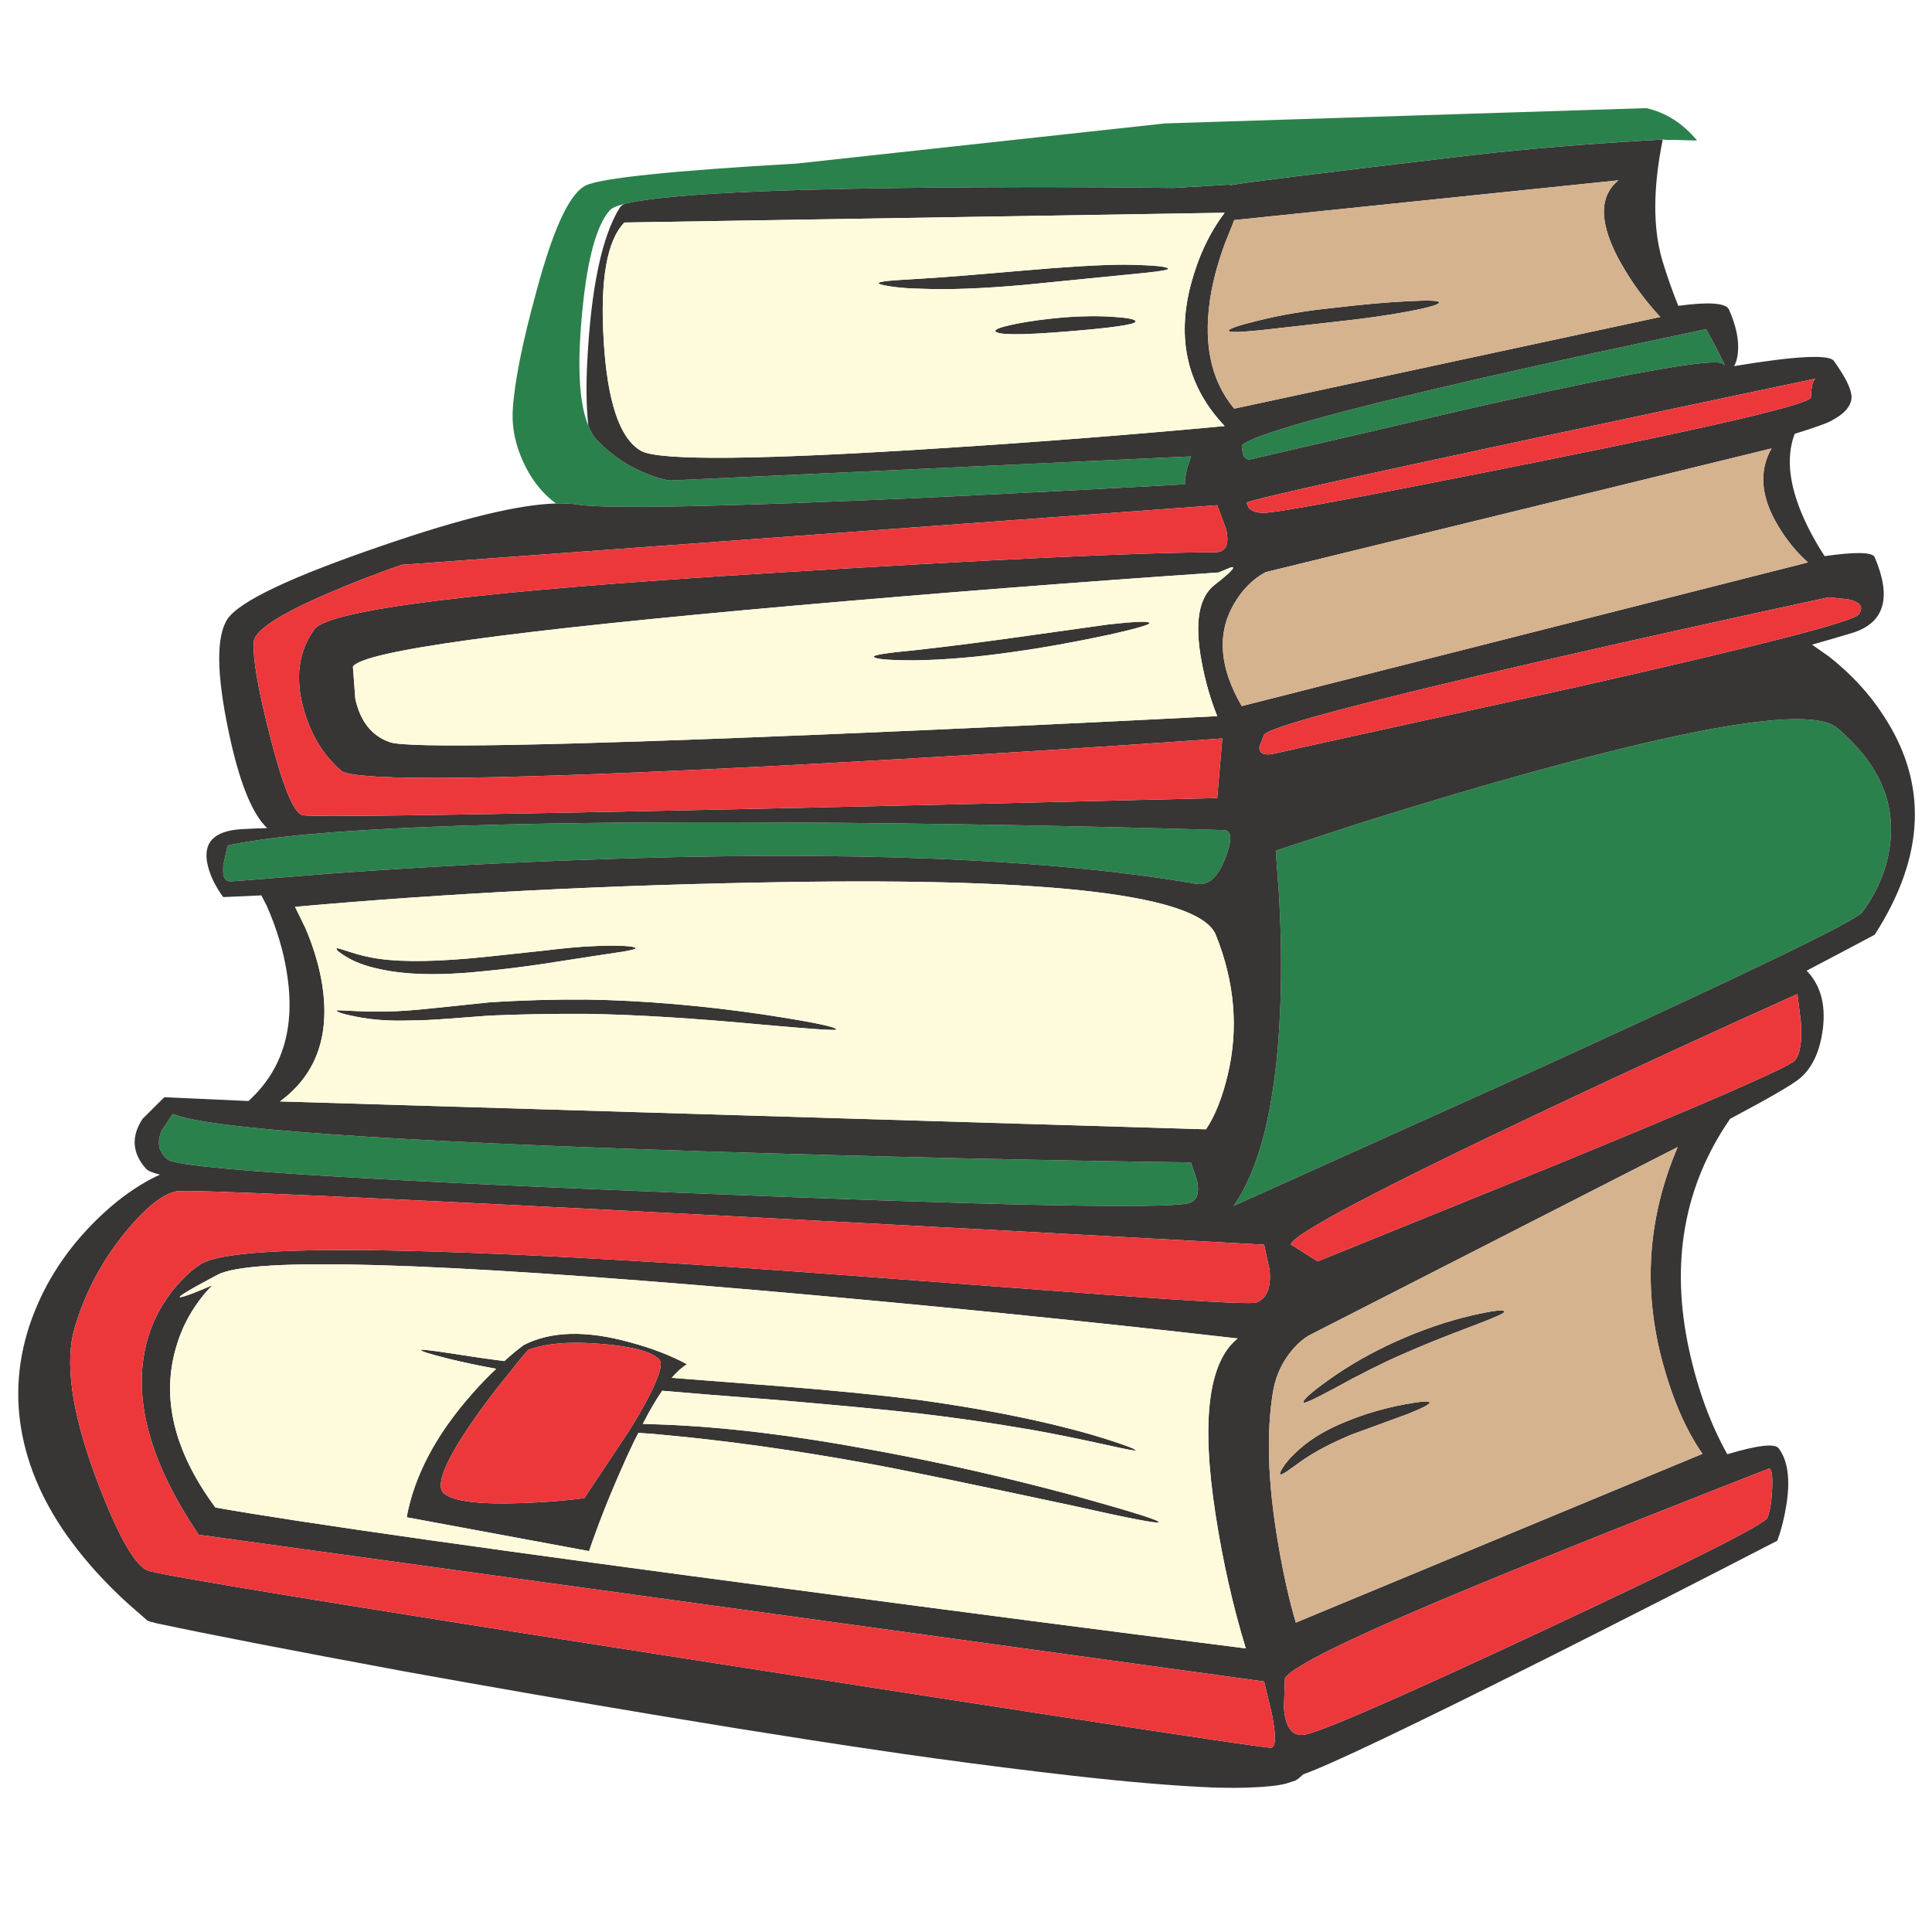 <?xml version="1.0" encoding="utf-8"?>
<!-- Generator: Adobe Illustrator 16.0.0, SVG Export Plug-In . SVG Version: 6.00 Build 0)  -->
<!DOCTYPE svg PUBLIC "-//W3C//DTD SVG 1.1//EN" "http://www.w3.org/Graphics/SVG/1.1/DTD/svg11.dtd">
<svg version="1.1" id="Layer_1" xmlns="http://www.w3.org/2000/svg" xmlns:xlink="http://www.w3.org/1999/xlink" x="0px" y="0px"
	 width="300px" height="300px" viewBox="0 0 300 300" enable-background="new 0 0 300 300" xml:space="preserve">
<g>
	<path fill-rule="evenodd" clip-rule="evenodd" fill="#2B814C" d="M96.907,31.673c-1.16,0.294-1.899,0.623-2.219,0.985
		c-2.22,2.484-3.7,8.345-4.439,17.583c-0.601,7.368-0.229,12.657,1.11,15.865c0.386,0.978,0.863,1.751,1.431,2.325
		c2.218,2.273,4.771,3.987,7.655,5.141c1.448,0.581,2.665,0.927,3.65,1.036l80.847-3.739l-0.63,1.945
		c-0.212,0.91-0.319,1.706-0.319,2.388c-12.997,0.724-26.313,1.41-39.948,2.059c-31.737,1.44-49.879,1.802-54.424,1.086
		c-0.953-0.151-2.047-0.206-3.28-0.164c-1.899-1.373-3.464-3.25-4.698-5.634c-1.553-3.065-2.223-6.097-2.009-9.095
		c0.279-4.295,1.512-10.413,3.699-18.354c2.5-9.305,4.945-14.682,7.336-16.13c0.074-0.068,0.164-0.123,0.271-0.165
		c2.392-1.154,13.328-2.291,32.809-3.411l57.123-6.227l74.768-2.375c3.034,0.682,5.66,2.357,7.879,5.027
		c-0.6,0-1.779-0.034-3.539-0.101h-0.11c-0.173,0-0.35,0-0.529,0c-0.247,0-0.473,0-0.679,0l-0.369-0.051h-0.007h-0.104v-0.063
		l-0.05,0.063h-0.063c-11.343,0.649-21.169,1.458-29.479,2.425c-24.714,2.92-37.271,4.492-37.673,4.712l0.265-0.165
		c-2.111,0.152-5.092,0.333-8.938,0.543c-13.909-0.176-27.98-0.176-42.217,0C116.639,29.479,102.265,30.309,96.907,31.673z
		 M264.948,51.113c2.393,4.438,3.272,6.244,2.639,5.419c-0.772-1.053-13.049,1.057-36.83,6.328
		c-23.853,5.524-36.026,8.341-36.519,8.451c-0.634,0.143-1.057-0.165-1.271-0.922l-0.148-1.201
		c1.373-1.583,13.806-5.082,37.298-10.497C241.888,56.022,253.498,53.496,264.948,51.113z M285.292,113.046
		c6.198,5.229,8.943,11.128,8.236,17.697c-0.386,3.823-1.829,7.452-4.327,10.888c-0.954,1.33-17.514,9.339-49.677,24.024
		l-47.976,21.602c4.505-6.459,6.951-17.592,7.336-33.398c0.107-4.909,0.005-10.017-0.307-15.321l-0.48-6.443l12.365-4.055
		c9.938-3.141,19.239-5.904,27.902-8.286C265.951,112.141,281.594,109.905,285.292,113.046z M25.148,175.459l1.688-2.488
		c5.327,2.309,33.282,4.257,83.867,5.849c25.292,0.792,50.038,1.353,74.237,1.681l0.948,2.867c0.386,1.979-0.053,3.134-1.318,3.461
		c-3.626,0.936-30.467,0.376-80.526-1.681c-50.304-2.021-76.303-3.717-77.997-5.09C24.601,178.903,24.302,177.371,25.148,175.459z
		 M34.716,134.104l0.628-2.817c12.124-2.636,41.243-3.828,87.356-3.575c23.139,0.144,45.559,0.539,67.26,1.188
		c1.339,0,1.431,1.482,0.271,4.446c-1.135,2.922-2.635,4.219-4.501,3.89c-23.073-3.966-54.707-5.208-94.902-3.726
		c-12.362,0.43-25.186,1.116-38.467,2.059c-10.67,0.859-16.199,1.289-16.584,1.289C34.822,136.858,34.468,135.939,34.716,134.104z"
		/>
	<path fill-rule="evenodd" clip-rule="evenodd" fill="#383535" d="M86.34,78.183c1.233-0.042,2.327,0.013,3.28,0.164
		c4.544,0.716,22.687,0.354,54.424-1.086c13.635-0.649,26.951-1.335,39.948-2.059c0-0.682,0.107-1.478,0.319-2.388l0.63-1.945
		l-80.847,3.739c-0.986-0.109-2.203-0.455-3.65-1.036c-2.885-1.153-5.437-2.867-7.655-5.141c-0.568-0.573-1.044-1.347-1.431-2.325
		c-0.313-2.779-0.367-6.151-0.161-10.118c0.6-11.368,2.272-19.271,5.018-23.709c0.148-0.22,0.378-0.421,0.691-0.606
		c5.358-1.364,19.732-2.194,43.117-2.489c14.237-0.176,28.308-0.176,42.217,0c3.847-0.21,6.827-0.392,8.938-0.543l-0.265,0.165
		c0.401-0.22,12.959-1.792,37.673-4.712c8.311-0.968,18.137-1.776,29.479-2.425h0.063l0.05-0.063v0.063h0.104
		c-0.038,0.001-0.073,0.019-0.104,0.051c-1.513,7.502-1.528,13.747-0.05,18.732c0.74,2.45,1.565,4.796,2.479,7.036
		c4.792-0.648,7.418-0.45,7.878,0.594c1.127,2.561,1.583,4.817,1.368,6.771c-0.105,0.868-0.299,1.533-0.579,1.996
		c9.544-1.583,14.706-1.853,15.487-0.808c1.791,2.493,2.708,4.349,2.748,5.57c0,1.415-1.093,2.678-3.278,3.79
		c-0.773,0.404-2.623,1.057-5.549,1.958c-1.479,3.857-0.81,8.657,2.009,14.4c0.806,1.617,1.686,3.149,2.64,4.598
		c4.825-0.69,7.414-0.636,7.768,0.164c2.68,6.274,1.533,10.19-3.439,11.748c-1.652,0.505-3.749,1.116-6.29,1.832l2.702,1.894
		c3.418,2.712,6.201,5.727,8.347,9.044c6.978,10.543,6.539,21.912-1.319,34.105c-3.526,1.879-7.05,3.74-10.566,5.585
		c2.113,2.164,2.96,5.119,2.54,8.867c-0.427,3.579-1.628,6.197-3.601,7.857c-1.094,0.935-4.701,3.027-10.825,6.276
		c-7.192,10.426-9.309,22.409-6.351,35.951c1.339,6.097,3.313,11.474,5.918,16.131c4.727-1.407,7.386-1.714,7.978-0.922
		c1.448,1.944,1.838,4.92,1.172,8.93c-0.32,1.988-0.781,3.794-1.382,5.42c-11.795,6.097-23.755,12.194-35.879,18.289
		c-21.239,10.645-33.816,16.637-37.729,17.977c-0.106,0.108-0.247,0.234-0.419,0.38c-0.174,0.176-0.437,0.373-0.79,0.592
		l-1.541,0.493c-1.298,0.32-3.181,0.519-5.646,0.593c-1.233,0.068-3.098,0.068-5.598,0c-6.059-0.252-13.37-0.867-21.935-1.844
		c-6.658-0.757-13.809-1.657-21.454-2.704c-11.902-1.658-25.869-3.822-41.896-6.492c-13.67-2.272-27.093-4.602-40.27-6.985
		c-17.721-3.283-30.561-5.776-38.519-7.477l-0.578-0.165l-0.32-0.05l-0.531-0.215l-2.848-2.489c-1.093-0.977-2.256-2.098-3.489-3.36
		c-2.22-2.272-4.282-4.745-6.19-7.414c-4.011-5.702-6.422-11.582-7.236-17.646c-0.807-6.174,0.125-12.291,2.797-18.354
		c2.359-5.339,5.882-10.121,10.566-14.351c2.327-2.087,4.707-3.763,7.14-5.026c0.418-0.219,0.826-0.416,1.221-0.595
		c-1.167-0.292-1.89-0.602-2.17-0.92c-2.153-2.418-2.331-4.999-0.531-7.745l3.378-3.359l13.058,0.594
		c5.35-4.833,7.341-11.474,5.967-19.92c-0.525-3.394-1.565-6.859-3.119-10.396l-0.837-1.616l-5.919,0.265
		c-1.233-1.658-2.042-3.335-2.429-5.028c-0.78-3.427,0.978-5.267,5.277-5.521c1.341-0.075,2.665-0.13,3.971-0.164
		c-2.4-2.274-4.409-7.347-6.029-15.221c-1.833-8.767-1.886-14.501-0.16-17.205c1.833-2.779,9.954-6.623,24.363-11.533
		C71.742,80.473,80.636,78.326,86.34,78.183z M251.313,27.997l-59.664,6.176c-0.066,0.211-0.538,1.399-1.418,3.563
		c-0.953,2.568-1.661,5.061-2.121,7.478c-1.405,7.647-0.227,13.727,3.539,18.24l66.16-14.236c-2.326-2.493-4.353-5.254-6.078-8.287
		C248.312,34.869,248.171,30.557,251.313,27.997z M264.948,51.113c-11.45,2.383-23.061,4.909-34.831,7.579
		c-23.492,5.415-35.925,8.914-37.298,10.497l0.148,1.201c0.214,0.758,0.637,1.065,1.271,0.922c0.492-0.11,12.666-2.927,36.519-8.451
		c23.781-5.271,36.058-7.381,36.83-6.328C268.221,57.357,267.341,55.55,264.948,51.113z M275.083,69.631l-78.564,19.213
		c-2.014,1.086-3.67,2.766-4.97,5.04c-2.605,4.582-2.182,9.832,1.271,15.752l87.924-22.308c-1.758-1.549-3.309-3.443-4.649-5.684
		C273.414,77.172,273.077,73.168,275.083,69.631z M281.852,58.806c-14.721,3.099-29.431,6.219-44.127,9.36
		c-29.443,6.283-44.166,9.583-44.166,9.904l0.371,0.808c0.451,0.505,1.224,0.758,2.316,0.758c2.049,0,16.543-2.704,43.488-8.11
		c27.66-5.558,41.489-8.842,41.489-9.853c0-0.978,0.103-1.756,0.308-2.337L281.852,58.806z M283.96,92.747
		c-14.549,3.133-29.114,6.362-43.695,9.688c-29.205,6.711-43.878,10.628-44.019,11.747l-0.688,1.782
		c-0.067,1.12,0.833,1.444,2.698,0.973c1.513-0.362,16.909-3.751,46.188-10.168c28.671-6.467,43.396-10.257,44.178-11.368
		c0.806-1.121,0.275-1.899-1.591-2.337L283.96,92.747z M285.292,113.046c-3.698-3.141-19.341-0.905-46.927,6.708
		c-8.663,2.382-17.964,5.145-27.902,8.286l-12.365,4.055l0.48,6.443c0.312,5.305,0.414,10.412,0.307,15.321
		c-0.385,15.807-2.831,26.939-7.336,33.398l47.976-21.602c32.163-14.686,48.723-22.695,49.677-24.024
		c2.498-3.436,3.941-7.065,4.327-10.888C294.235,124.175,291.49,118.276,285.292,113.046z M240.214,172.264
		c-26.03,12.311-39.294,19.297-39.788,20.957l4.169,2.651l36.359-14.729c24.38-9.996,36.974-15.498,37.778-16.509
		c0.813-0.978,1.115-2.982,0.9-6.013l-0.53-4.27C266.173,160.163,253.21,166.134,240.214,172.264z M275.194,230.838
		c0.074-2.198-0.174-3.099-0.74-2.704c-12.403,4.833-24.68,9.706-36.829,14.616c-24.198,9.784-36.898,15.738-38.098,17.86
		l-0.16,4.548c0.213,2.998,1.216,4.409,3.008,4.23c2.153-0.185,14.607-5.6,37.359-16.243c22.761-10.645,34.333-16.472,34.72-17.482
		C274.874,234.576,275.121,232.967,275.194,230.838z M258.229,211.789c-3.165-11.513-2.403-22.738,2.281-33.676l-57.333,29.292
		c-0.741,0.43-1.518,1.096-2.331,1.996c-1.618,1.845-2.658,3.975-3.12,6.392c-1.125,6.459-0.879,14.418,0.741,23.875
		c0.813,4.767,1.73,8.862,2.749,12.289l63.141-26.21C261.857,222.176,259.814,217.523,258.229,211.789z M93.738,52.843
		c0.566,9.566,2.502,15.289,5.808,17.167c2.819,1.583,18.777,1.419,47.875-0.493c14.518-0.935,28.766-2.055,42.747-3.36
		c-5.777-6.098-7.521-13.458-5.227-22.081c1.158-4.295,2.901-7.975,5.227-11.04l-93.211,1.516
		C94.243,37.332,93.171,43.428,93.738,52.843z M157.679,50.304c2.18-0.438,4.731-0.783,7.657-1.036
		c2.82-0.21,5.408-0.227,7.769-0.051c2.154,0.144,3.23,0.379,3.23,0.708c0,0.463-3.613,0.985-10.837,1.566
		c-7.227,0.581-10.873,0.543-10.938-0.114C154.527,51.092,155.567,50.734,157.679,50.304z M158.838,42.018
		c7.012-0.614,12.314-0.921,15.906-0.921c4.439,0.075,6.658,0.294,6.658,0.657c0,0.21-2.183,0.513-6.548,0.909l-15.855,1.579
		c-6.444,0.573-11.762,0.771-15.955,0.595c-1.907-0.034-3.531-0.161-4.871-0.379c-1.19-0.185-1.771-0.349-1.737-0.492
		c0-0.144,0.6-0.271,1.8-0.379c0.28-0.034,1.862-0.14,4.747-0.316C145.77,43.117,151.055,42.7,158.838,42.018z M195.457,49.761
		c3.487-0.867,7.325-1.516,11.517-1.945c4.62-0.548,8.479-0.894,11.578-1.037c3.239-0.177,4.874-0.122,4.906,0.165
		c0.074,0.329-1.491,0.795-4.696,1.402c-3.239,0.615-7.078,1.157-11.518,1.629c-7.61,0.867-11.453,1.301-11.527,1.301
		c-3.205,0.321-4.842,0.354-4.907,0.101C190.735,51.058,192.285,50.519,195.457,49.761z M188.64,85.762
		c1.726,0,2.306-1.209,1.738-3.625l-1.368-3.688L62.347,87.707c-3.732,1.297-7.501,2.758-11.307,4.384
		c-7.571,3.25-11.446,5.76-11.627,7.528c-0.206,2.451,0.641,7.378,2.54,14.779c1.973,7.756,3.646,11.815,5.018,12.177
		c1.274,0.328,25.317-0.013,72.129-1.023c23.427-0.505,46.729-1.048,69.91-1.629l0.789-9.259
		c-21.979,1.558-44.173,2.931-66.582,4.117c-44.805,2.35-68.229,2.64-70.267,0.872c-2.819-2.459-4.775-5.727-5.869-9.802
		c-1.265-4.733-0.686-8.775,1.738-12.127c2.221-3.065,25.663-5.97,70.331-8.716C154.313,86.844,177.478,85.762,188.64,85.762z
		 M191.18,88.086l-1.96,0.809c-21.767,1.482-43.693,3.196-65.78,5.141c-44.182,3.9-67.061,7.057-68.639,9.474l0.371,4.99
		c0.771,3.537,2.567,5.79,5.387,6.758c2.82,0.943,25.083,0.547,66.79-1.188c20.821-0.868,41.375-1.823,61.662-2.867
		c-1.06-2.636-1.871-5.469-2.43-8.501c-1.125-6.029-0.438-10,2.06-11.912C191.138,88.844,191.984,87.943,191.18,88.086z
		 M34.716,134.104c-0.248,1.835,0.106,2.754,1.06,2.754c0.385,0,5.914-0.43,16.584-1.289c13.281-0.943,26.105-1.629,38.467-2.059
		c40.195-1.482,71.829-0.24,94.902,3.726c1.866,0.329,3.366-0.968,4.501-3.89c1.16-2.964,1.068-4.446-0.271-4.446
		c-21.701-0.649-44.121-1.044-67.26-1.188c-46.113-0.253-75.232,0.938-87.356,3.575L34.716,134.104z M25.148,175.459
		c-0.847,1.912-0.547,3.444,0.899,4.599c1.694,1.373,27.693,3.069,77.997,5.09c50.06,2.057,76.9,2.616,80.526,1.681
		c1.266-0.327,1.704-1.482,1.318-3.461l-0.948-2.867c-24.199-0.328-48.946-0.889-74.237-1.681
		c-50.585-1.592-78.541-3.54-83.867-5.849L25.148,175.459z M63.677,158.457c-3.105,0.11-5.91-0.088-8.408-0.593
		c-2.039-0.396-3.042-0.721-3.009-0.972c0.034-0.035,1.073,0.003,3.12,0.112c2.778,0.143,5.523,0.105,8.236-0.112
		c0.986-0.069,2.872-0.25,5.659-0.545l6.659-0.694c4.89-0.329,9.962-0.476,15.214-0.442c8.738,0.144,17.915,0.923,27.532,2.337
		c7.537,1.155,11.27,1.929,11.195,2.324c-0.033,0.178-3.835-0.076-11.405-0.757c-10.817-1.013-19.942-1.571-27.372-1.681
		c-5.072-0.034-10.095,0.055-15.068,0.265l-6.547,0.493C67.192,158.369,65.255,158.457,63.677,158.457z M54.11,147.746
		c1.586,0.539,3.173,0.918,4.76,1.137c3.764,0.539,9.207,0.446,16.325-0.278c0.633-0.067,3.662-0.392,9.086-0.973
		c3.272-0.397,5.754-0.627,7.448-0.694c2.004-0.11,3.699-0.13,5.079-0.063c1.267,0.074,1.899,0.202,1.899,0.377
		c0,0.111-0.6,0.274-1.8,0.493c-1.94,0.287-3.612,0.539-5.019,0.757c-3.032,0.473-5.483,0.851-7.348,1.137
		c-3.412,0.506-6.457,0.885-9.137,1.137c-7.011,0.758-12.613,0.633-16.805-0.38c-1.973-0.437-3.592-1.052-4.857-1.842
		c-1.094-0.649-1.586-1.083-1.48-1.303C52.294,147.186,52.911,147.35,54.11,147.746z M49.88,152.015
		c1.554,8.379-0.579,14.716-6.399,19.012l143.79,4.332c1.406-2.097,2.53-4.931,3.378-8.501c1.693-7.15,1.077-14.37-1.849-21.664
		c-2.467-6.163-24.836-8.905-67.111-8.223c-26.806,0.43-52.098,1.711-75.878,3.84l1.591,3.247
		C48.562,146.769,49.389,149.421,49.88,152.015z M73.345,216.387c1.233-1.406,2.465-2.688,3.698-3.84
		c-2.754-0.506-5.236-1.03-7.447-1.58c-2.894-0.715-4.304-1.165-4.229-1.35c0.033-0.11,1.492,0.054,4.376,0.492
		c3.173,0.505,6.03,0.918,8.569,1.237c1.019-0.936,2.022-1.765,3.008-2.488c4.225-2.164,9.72-2.308,16.485-0.43
		c3.377,0.901,6.337,2.038,8.878,3.411c-0.741,0.429-1.534,1.133-2.38,2.109l16.805,1.3c8.277,0.649,15.536,1.37,21.774,2.161
		c6.271,0.867,12.136,1.898,17.594,3.094c4.406,0.969,8.3,1.997,11.677,3.082c2.82,0.901,4.213,1.446,4.181,1.63
		c-0.041,0.101-1.504-0.172-4.39-0.819c-4.373-0.97-8.286-1.761-11.737-2.375c-6.125-1.053-11.988-1.904-17.594-2.553
		c-5.138-0.572-12.376-1.259-21.713-2.059c-7.891-0.606-13.916-1.091-18.075-1.453c-0.954,1.372-1.957,3.086-3.009,5.142
		c0.954,0.033,1.939,0.067,2.959,0.101c9.584,0.361,20.397,1.663,32.439,3.904c10.218,1.843,20.822,4.244,31.812,7.199
		c8.703,2.417,13.003,3.769,12.896,4.056c-0.033,0.295-4.456-0.552-13.268-2.54c-16.382-3.503-26.985-5.688-31.81-6.555
		c-11.45-2.089-22.157-3.584-32.119-4.484c-0.567-0.076-1.768-0.17-3.6-0.278c-0.807,1.557-1.632,3.31-2.479,5.255
		c-2.014,4.513-3.74,8.88-5.179,13.1l-28.321-5.255C64.339,229.107,67.739,222.703,73.345,216.387z M68.955,231.923
		c1.512,1.231,5.598,1.72,12.256,1.466c3.313-0.108,6.485-0.361,9.518-0.758l6.596-9.915c0.074-0.143,0.165-0.27,0.271-0.38
		c0.247-0.43,0.51-0.859,0.79-1.289c1.233-2.063,2.203-3.813,2.91-5.254c0.353-0.759,0.632-1.428,0.839-2.009
		c0.534-1.406,0.607-2.308,0.221-2.702c-1.167-1.188-4.109-1.984-8.828-2.388c-4.899-0.43-8.738-0.121-11.517,0.923
		c-0.567,0.647-1.134,1.316-1.702,2.008c-0.345,0.429-0.694,0.88-1.047,1.352c-1.8,2.164-3.511,4.382-5.129,6.657
		C69.202,226.597,67.476,230.695,68.955,231.923z M30.906,201.987c-1.578,2.129-2.737,4.44-3.477,6.934
		c-2.466,8.009-0.461,16.396,6.017,25.162c13.003,2.316,43.564,6.648,91.684,13c24.092,3.207,46.864,6.168,68.317,8.879
		c-2.006-6.567-3.57-13.499-4.697-20.792c-2.26-14.577-1.117-23.688,3.428-27.335c-24.272-2.778-49.072-5.271-74.397-7.478
		c-50.658-4.396-78.646-5.205-83.965-2.426c-5.318,2.812-7.043,3.929-5.178,3.349c0.921-0.287,2.383-0.864,4.39-1.731
		C32.394,200.13,31.686,200.943,30.906,201.987z M28.057,198.955c1.062-1.12,1.995-1.934,2.8-2.438
		c3.805-3.319,31.88-3.209,84.224,0.328c6.453,0.43,24.454,1.765,54.003,4.004c16.563,1.229,25.231,1.697,26.004,1.402
		c1.62-0.606,2.306-2.282,2.06-5.027l-0.852-3.954c-27.471-1.516-55.122-2.993-82.955-4.435
		c-55.656-2.887-84.293-4.172-85.912-3.853c-2.22,0.438-4.916,2.606-8.089,6.507c-3.592,4.437-6.182,9.363-7.768,14.778
		c-1.513,5.229-0.472,12.771,3.119,22.624c3.314,8.951,6.025,13.933,8.139,14.943c1.405,0.682,30.644,5.465,87.714,14.349
		c56.471,8.802,85.391,13.201,86.764,13.201c0.805,0,0.875-1.715,0.21-5.143l-1.222-5.14L30.857,238.315
		c-8.245-12.202-10.727-22.834-7.447-31.896C24.461,203.607,26.011,201.119,28.057,198.955z M178.492,96.751
		c0.042,0.252-2.001,0.846-6.129,1.781c-5.596,1.196-10.614,2.097-15.054,2.703c-5.499,0.8-10.592,1.234-15.275,1.302
		c-4.225,0-6.338-0.199-6.338-0.594c0-0.252,2.096-0.577,6.288-0.972c4.857-0.539,9.875-1.171,15.055-1.895l15.066-2.11
		C176.331,96.494,178.459,96.423,178.492,96.751z M233.605,203.668c0.075,0.219-1.475,0.921-4.647,2.109
		c-4.686,1.767-8.4,3.267-11.146,4.495c-2.999,1.298-6.596,3.1-10.788,5.406c-2.96,1.593-4.487,2.295-4.588,2.11
		c-0.245-0.319,1.021-1.474,3.799-3.462c3.205-2.307,6.78-4.344,10.728-6.112c3.879-1.735,7.738-3.055,11.576-3.955
		C231.852,203.502,233.539,203.305,233.605,203.668z M209.983,222.716c-3.24,1.338-5.879,2.729-7.917,4.168
		c-1.167,0.834-1.927,1.377-2.281,1.63c-0.558,0.362-0.892,0.506-0.998,0.43c-0.106-0.111,0.032-0.469,0.419-1.074
		c0.428-0.69,1.06-1.432,1.899-2.223c2.014-1.988,4.71-3.646,8.088-4.978c2.713-1.12,5.688-1.988,8.927-2.603
		c2.539-0.471,3.826-0.564,3.859-0.277c0.074,0.253-1.068,0.851-3.428,1.793C212.946,221.637,210.089,222.682,209.983,222.716z"/>
	<path fill-rule="evenodd" clip-rule="evenodd" fill="#D5B38F" d="M251.313,27.997c-3.142,2.56-3.001,6.872,0.418,12.934
		c1.726,3.033,3.752,5.794,6.078,8.287l-66.16,14.236c-3.766-4.514-4.944-10.593-3.539-18.24c0.46-2.417,1.168-4.91,2.121-7.478
		c0.88-2.164,1.352-3.352,1.418-3.563L251.313,27.997z M275.083,69.631c-2.006,3.537-1.669,7.541,1.011,12.013
		c1.341,2.24,2.892,4.135,4.649,5.684l-87.924,22.308c-3.452-5.92-3.876-11.17-1.271-15.752c1.3-2.273,2.956-3.953,4.97-5.04
		L275.083,69.631z M258.229,211.789c1.586,5.734,3.629,10.387,6.128,13.958l-63.141,26.21c-1.019-3.427-1.936-7.522-2.749-12.289
		c-1.62-9.457-1.866-17.416-0.741-23.875c0.462-2.417,1.502-4.547,3.12-6.392c0.813-0.9,1.59-1.566,2.331-1.996l57.333-29.292
		C255.825,189.051,255.063,200.276,258.229,211.789z M195.457,49.761c-3.172,0.758-4.722,1.297-4.647,1.617
		c0.065,0.253,1.702,0.22,4.907-0.101c0.074,0,3.917-0.434,11.527-1.301c4.439-0.472,8.278-1.015,11.518-1.629
		c3.205-0.607,4.771-1.074,4.696-1.402c-0.032-0.286-1.667-0.341-4.906-0.165c-3.099,0.143-6.958,0.489-11.578,1.037
		C202.782,48.245,198.944,48.894,195.457,49.761z M209.983,222.716c0.105-0.034,2.963-1.079,8.568-3.134
		c2.359-0.942,3.502-1.54,3.428-1.793c-0.033-0.287-1.32-0.193-3.859,0.277c-3.238,0.614-6.214,1.482-8.927,2.603
		c-3.378,1.331-6.074,2.989-8.088,4.978c-0.84,0.791-1.472,1.532-1.899,2.223c-0.387,0.605-0.525,0.963-0.419,1.074
		c0.106,0.076,0.44-0.067,0.998-0.43c0.354-0.253,1.114-0.796,2.281-1.63C204.104,225.444,206.743,224.054,209.983,222.716z
		 M233.605,203.668c-0.066-0.363-1.754-0.166-5.067,0.592c-3.838,0.9-7.697,2.22-11.576,3.955
		c-3.947,1.769-7.522,3.806-10.728,6.112c-2.778,1.988-4.044,3.143-3.799,3.462c0.101,0.185,1.628-0.518,4.588-2.11
		c4.192-2.307,7.789-4.108,10.788-5.406c2.746-1.229,6.461-2.729,11.146-4.495C232.131,204.589,233.681,203.887,233.605,203.668z"/>
	<path fill-rule="evenodd" clip-rule="evenodd" fill="#EC383B" d="M283.96,92.747l3.07,0.316c1.866,0.438,2.396,1.217,1.591,2.337
		c-0.781,1.111-15.507,4.901-44.178,11.368c-29.278,6.417-44.675,9.806-46.188,10.168c-1.865,0.471-2.766,0.147-2.698-0.973
		l0.688-1.782c0.141-1.119,14.813-5.036,44.019-11.747C254.846,99.109,269.411,95.88,283.96,92.747z M281.852,58.806l-0.32,0.531
		c-0.205,0.581-0.308,1.359-0.308,2.337c0,1.01-13.829,4.294-41.489,9.853c-26.945,5.406-41.439,8.11-43.488,8.11
		c-1.093,0-1.865-0.253-2.316-0.758l-0.371-0.808c0-0.321,14.723-3.621,44.166-9.904C252.421,65.024,267.131,61.904,281.852,58.806z
		 M188.64,85.762c-11.162,0-34.327,1.082-69.489,3.246c-44.668,2.746-68.11,5.651-70.331,8.716
		c-2.424,3.352-3.003,7.394-1.738,12.127c1.094,4.076,3.05,7.343,5.869,9.802c2.038,1.768,25.461,1.478,70.267-0.872
		c22.408-1.187,44.602-2.56,66.582-4.117l-0.789,9.259c-23.181,0.581-46.483,1.124-69.91,1.629
		c-46.812,1.011-70.855,1.352-72.129,1.023c-1.372-0.362-3.045-4.421-5.018-12.177c-1.898-7.401-2.746-12.328-2.54-14.779
		c0.181-1.768,4.057-4.278,11.627-7.528c3.805-1.626,7.574-3.087,11.307-4.384l126.663-9.258l1.368,3.688
		C190.945,84.553,190.365,85.762,188.64,85.762z M68.955,231.923c-1.479-1.228,0.247-5.326,5.179-12.289
		c1.618-2.275,3.329-4.493,5.129-6.657c0.353-0.472,0.703-0.923,1.047-1.352c0.568-0.691,1.135-1.36,1.702-2.008
		c2.778-1.044,6.618-1.353,11.517-0.923c4.718,0.403,7.66,1.2,8.828,2.388c0.386,0.395,0.313,1.296-0.221,2.702
		c-0.207,0.581-0.486,1.25-0.839,2.009c-0.707,1.44-1.677,3.191-2.91,5.254c-0.279,0.43-0.542,0.859-0.79,1.289
		c-0.106,0.11-0.198,0.237-0.271,0.38l-6.596,9.915c-3.033,0.396-6.206,0.649-9.518,0.758
		C74.553,233.643,70.467,233.154,68.955,231.923z M28.057,198.955c-2.045,2.164-3.596,4.652-4.647,7.464
		c-3.28,9.063-0.797,19.694,7.447,31.896l165.439,22.788l1.222,5.14c0.665,3.428,0.595,5.143-0.21,5.143
		c-1.373,0-30.293-4.399-86.764-13.201c-57.07-8.884-86.309-13.667-87.714-14.349c-2.113-1.011-4.825-5.992-8.139-14.943
		c-3.591-9.854-4.632-17.395-3.119-22.624c1.585-5.415,4.175-10.342,7.768-14.778c3.173-3.9,5.869-6.069,8.089-6.507
		c1.619-0.319,30.256,0.966,85.912,3.853c27.833,1.441,55.484,2.919,82.955,4.435l0.852,3.954c0.246,2.745-0.439,4.421-2.06,5.027
		c-0.772,0.295-9.441-0.174-26.004-1.402c-29.549-2.239-47.551-3.574-54.003-4.004c-52.344-3.537-80.419-3.647-84.224-0.328
		C30.052,197.021,29.118,197.835,28.057,198.955z M275.194,230.838c-0.073,2.129-0.32,3.738-0.74,4.825
		c-0.387,1.011-11.959,6.838-34.72,17.482c-22.752,10.644-35.206,16.059-37.359,16.243c-1.792,0.179-2.795-1.232-3.008-4.23
		l0.16-4.548c1.199-2.122,13.899-8.076,38.098-17.86c12.149-4.91,24.426-9.783,36.829-14.616
		C275.021,227.739,275.269,228.64,275.194,230.838z M240.214,172.264c12.996-6.13,25.959-12.101,38.889-17.911l0.53,4.27
		c0.215,3.03-0.087,5.035-0.9,6.013c-0.805,1.011-13.398,6.513-37.778,16.509l-36.359,14.729l-4.169-2.651
		C200.92,191.561,214.184,184.574,240.214,172.264z"/>
	<path fill-rule="evenodd" clip-rule="evenodd" fill="#FEFBDC" d="M93.738,52.843c-0.567-9.415,0.505-15.512,3.218-18.291
		l93.211-1.516c-2.325,3.065-4.068,6.745-5.227,11.04c-2.294,8.624-0.551,15.983,5.227,22.081
		c-13.981,1.305-28.229,2.425-42.747,3.36c-29.098,1.912-45.056,2.076-47.875,0.493C96.24,68.132,94.305,62.41,93.738,52.843z
		 M158.838,42.018c-7.783,0.683-13.068,1.1-15.855,1.251c-2.885,0.176-4.467,0.282-4.747,0.316c-1.2,0.109-1.8,0.236-1.8,0.379
		c-0.034,0.143,0.547,0.307,1.737,0.492c1.34,0.219,2.964,0.345,4.871,0.379c4.192,0.176,9.51-0.022,15.955-0.595l15.855-1.579
		c4.365-0.396,6.548-0.699,6.548-0.909c0-0.362-2.219-0.582-6.658-0.657C171.152,41.096,165.85,41.403,158.838,42.018z
		 M157.679,50.304c-2.111,0.43-3.151,0.788-3.118,1.074c0.064,0.657,3.711,0.695,10.938,0.114
		c7.224-0.581,10.837-1.103,10.837-1.566c0-0.329-1.076-0.564-3.23-0.708c-2.36-0.176-4.948-0.16-7.769,0.051
		C162.41,49.521,159.858,49.867,157.679,50.304z M191.18,88.086c0.805-0.143-0.042,0.758-2.54,2.703
		c-2.498,1.912-3.185,5.883-2.06,11.912c0.559,3.032,1.37,5.866,2.43,8.501c-20.287,1.044-40.841,2-61.662,2.867
		c-41.707,1.735-63.97,2.131-66.79,1.188c-2.819-0.968-4.615-3.222-5.387-6.758l-0.371-4.99c1.578-2.417,24.458-5.574,68.639-9.474
		c22.086-1.944,44.013-3.659,65.78-5.141L191.18,88.086z M49.88,152.015c-0.492-2.593-1.318-5.246-2.478-7.957l-1.591-3.247
		c23.78-2.129,49.072-3.41,75.878-3.84c42.275-0.682,64.644,2.06,67.111,8.223c2.926,7.293,3.542,14.513,1.849,21.664
		c-0.848,3.57-1.972,6.404-3.378,8.501l-143.79-4.332C49.302,166.73,51.435,160.394,49.88,152.015z M54.11,147.746
		c-1.199-0.396-1.816-0.56-1.85-0.493c-0.106,0.22,0.386,0.654,1.48,1.303c1.265,0.79,2.885,1.405,4.857,1.842
		c4.192,1.013,9.794,1.138,16.805,0.38c2.681-0.252,5.726-0.631,9.137-1.137c1.865-0.287,4.316-0.664,7.348-1.137
		c1.406-0.218,3.079-0.471,5.019-0.757c1.2-0.219,1.8-0.382,1.8-0.493c0-0.175-0.632-0.303-1.899-0.377
		c-1.38-0.068-3.074-0.048-5.079,0.063c-1.694,0.067-4.176,0.297-7.448,0.694c-5.424,0.581-8.453,0.905-9.086,0.973
		c-7.118,0.724-12.561,0.816-16.325,0.278C57.283,148.664,55.696,148.285,54.11,147.746z M63.677,158.457
		c1.578,0,3.515-0.088,5.808-0.265l6.547-0.493c4.973-0.21,9.996-0.299,15.068-0.265c7.43,0.109,16.555,0.668,27.372,1.681
		c7.57,0.681,11.372,0.935,11.405,0.757c0.074-0.396-3.658-1.169-11.195-2.324c-9.618-1.414-18.794-2.193-27.532-2.337
		c-5.252-0.033-10.324,0.113-15.214,0.442l-6.659,0.694c-2.787,0.295-4.673,0.476-5.659,0.545c-2.713,0.218-5.458,0.255-8.236,0.112
		c-2.047-0.109-3.086-0.147-3.12-0.112c-0.033,0.251,0.97,0.575,3.009,0.972C57.767,158.369,60.572,158.567,63.677,158.457z
		 M73.345,216.387c-5.606,6.316-9.006,12.721-10.197,19.214l28.321,5.255c1.439-4.22,3.165-8.587,5.179-13.1
		c0.847-1.945,1.672-3.698,2.479-5.255c1.832,0.108,3.032,0.202,3.6,0.278c9.962,0.9,20.669,2.396,32.119,4.484
		c4.825,0.866,15.428,3.052,31.81,6.555c8.812,1.988,13.234,2.835,13.268,2.54c0.106-0.287-4.193-1.639-12.896-4.056
		c-10.99-2.955-21.594-5.356-31.812-7.199c-12.042-2.241-22.855-3.543-32.439-3.904c-1.02-0.033-2.005-0.067-2.959-0.101
		c1.053-2.056,2.056-3.77,3.009-5.142c4.159,0.362,10.184,0.847,18.075,1.453c9.337,0.8,16.576,1.486,21.713,2.059
		c5.606,0.648,11.469,1.5,17.594,2.553c3.451,0.614,7.364,1.405,11.737,2.375c2.886,0.647,4.349,0.92,4.39,0.819
		c0.032-0.184-1.36-0.729-4.181-1.63c-3.377-1.085-7.271-2.113-11.677-3.082c-5.458-1.195-11.322-2.227-17.594-3.094
		c-6.238-0.791-13.497-1.512-21.774-2.161l-16.805-1.3c0.847-0.977,1.64-1.681,2.38-2.109c-2.541-1.373-5.5-2.51-8.878-3.411
		c-6.766-1.878-12.26-1.734-16.485,0.43c-0.986,0.724-1.989,1.553-3.008,2.488c-2.54-0.319-5.396-0.732-8.569-1.237
		c-2.884-0.438-4.343-0.603-4.376-0.492c-0.075,0.185,1.335,0.635,4.229,1.35c2.21,0.55,4.693,1.074,7.447,1.58
		C75.811,213.699,74.578,214.98,73.345,216.387z M30.906,201.987c0.78-1.044,1.488-1.857,2.122-2.438
		c-2.007,0.867-3.469,1.444-4.39,1.731c-1.866,0.58-0.14-0.537,5.178-3.349c5.319-2.779,33.307-1.97,83.965,2.426
		c25.326,2.206,50.125,4.699,74.397,7.478c-4.545,3.646-5.688,12.758-3.428,27.335c1.127,7.293,2.691,14.225,4.697,20.792
		c-21.453-2.711-44.226-5.672-68.317-8.879c-48.119-6.352-78.68-10.684-91.684-13c-6.479-8.767-8.483-17.153-6.017-25.162
		C28.169,206.428,29.328,204.116,30.906,201.987z M178.492,96.751c-0.033-0.329-2.161-0.258-6.387,0.214l-15.066,2.11
		c-5.18,0.724-10.197,1.356-15.055,1.895c-4.192,0.396-6.288,0.72-6.288,0.972c0,0.396,2.113,0.594,6.338,0.594
		c4.684-0.067,9.776-0.501,15.275-1.302c4.439-0.606,9.458-1.507,15.054-2.703C176.491,97.598,178.534,97.004,178.492,96.751z"/>
</g>
</svg>
